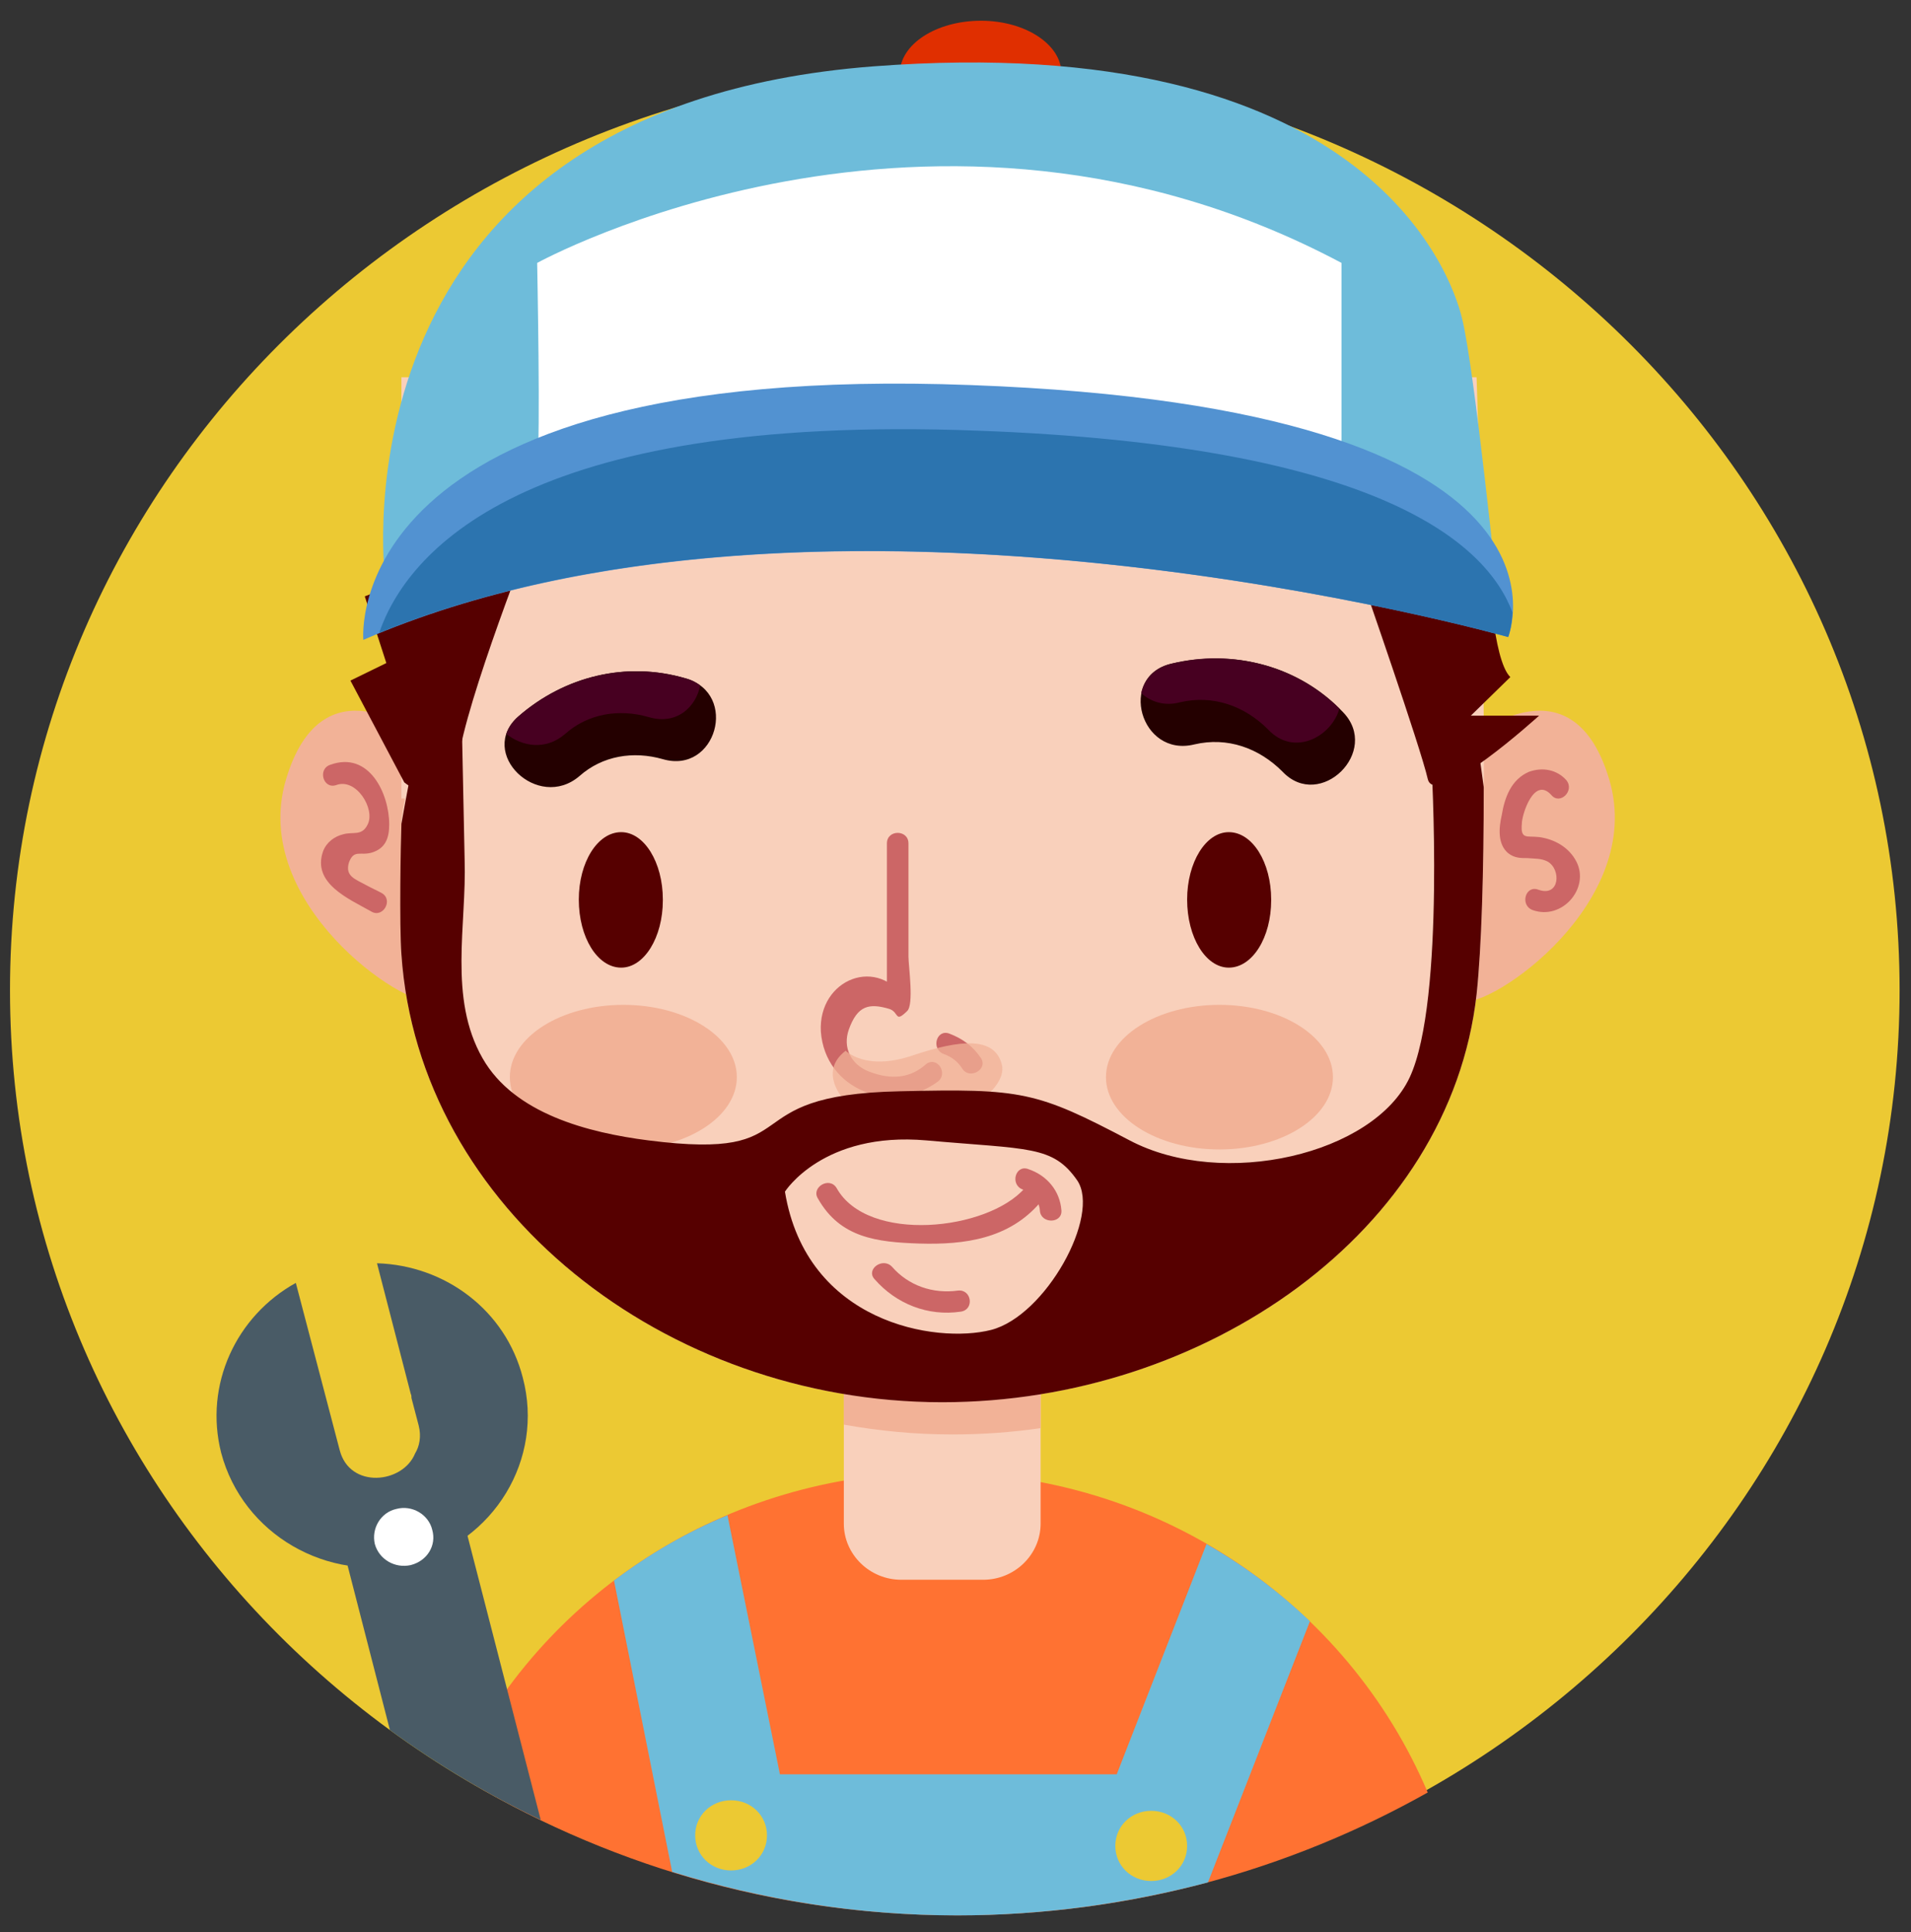 <svg width="91" height="92" viewBox="0 0 91 92" fill="none" xmlns="http://www.w3.org/2000/svg">
<rect x="0" y="0" width="91" height="92" fill="#333333" stroke="none"/>
<path d="M90.457 47.142C90.457 71.406 70.313 91.091 45.484 91.091C20.62 91.091 0.476 71.406 0.476 47.142C0.476 22.845 20.62 3.159 45.484 3.159C70.313 3.159 90.457 22.845 90.457 47.142Z" fill="#ECC933"/>
<path d="M19.936 35.008C19.936 34.974 15.319 31.298 13.609 37.147C11.899 42.996 19.252 48.009 20.62 47.675L19.936 35.008Z" fill="#F2B297"/>
<path d="M70.313 35.008C70.313 34.974 74.93 31.298 76.64 37.147C78.35 42.996 70.997 48.009 69.629 47.675L70.313 35.008Z" fill="#F2B297"/>
<path d="M45.586 91.19C53.76 91.19 61.387 89.051 67.987 85.341C64.191 76.384 55.196 70.101 44.663 70.101C34.505 70.101 25.716 75.983 21.748 84.472C28.657 88.716 36.831 91.19 45.586 91.19Z" fill="#FF7232"/>
<path d="M46.817 75.213H42.918C41.414 75.213 40.182 74.01 40.182 72.54V64.953C40.182 63.483 41.414 62.279 42.918 62.279H46.817C48.322 62.279 49.553 63.483 49.553 64.953V72.54C49.553 74.01 48.322 75.213 46.817 75.213Z" fill="#F9D0BB"/>
<path d="M46.817 62.279H42.918C41.414 62.279 40.182 63.483 40.182 64.953V67.827C41.858 68.128 43.602 68.295 45.347 68.295C46.76 68.295 48.162 68.195 49.553 67.994V64.953C49.553 63.483 48.322 62.279 46.817 62.279Z" fill="#F2B297"/>
<path d="M70.313 17.962H48.356C47.216 17.806 46.053 17.729 44.868 17.729C43.705 17.729 42.553 17.806 41.413 17.962H19.115V38.015H19.286C19.218 38.35 19.16 38.684 19.115 39.018C19.115 39.018 19.012 43.831 19.115 45.435C19.936 57.534 31.666 66.758 44.868 66.758C57.385 66.758 69.047 58.637 70.313 47.34C71.099 40.021 70.313 17.962 70.313 17.962Z" fill="#F9D0BB"/>
<path d="M42.234 40.155C42.234 42.739 42.234 45.335 42.234 47.942C42.554 47.853 42.873 47.775 43.192 47.708C41.858 45.435 38.951 46.605 39.088 49.112C39.293 51.886 42.44 53.089 44.628 51.518C45.176 51.15 44.663 50.281 44.115 50.649C43.386 51.318 42.474 51.44 41.379 51.017C40.524 50.682 40.114 49.88 40.422 49.011C40.832 47.875 41.379 47.741 42.371 48.042C42.816 48.209 42.611 48.711 43.192 48.142C43.534 47.842 43.26 46.003 43.26 45.535C43.26 43.731 43.26 41.937 43.26 40.155C43.26 39.486 42.234 39.486 42.234 40.155Z" fill="#CC6666"/>
<path d="M63.473 51.283C63.473 53.188 61.044 54.726 58.069 54.726C55.093 54.726 52.665 53.188 52.665 51.283C52.665 49.378 55.093 47.841 58.069 47.841C61.044 47.841 63.473 49.378 63.473 51.283Z" fill="#F2B297"/>
<path d="M35.087 51.283C35.087 53.188 32.658 54.726 29.683 54.726C26.707 54.726 24.279 53.188 24.279 51.283C24.279 49.378 26.707 47.841 29.683 47.841C32.658 47.841 35.087 49.378 35.087 51.283Z" fill="#F2B297"/>
<path d="M60.532 42.861C60.532 44.632 59.642 46.069 58.514 46.069C57.419 46.069 56.53 44.632 56.53 42.828C56.53 41.056 57.419 39.619 58.514 39.619C59.642 39.619 60.532 41.056 60.532 42.828V42.861Z" fill="#560000"/>
<path d="M31.564 42.861C31.564 44.632 30.675 46.069 29.58 46.069C28.452 46.069 27.562 44.632 27.562 42.828C27.562 41.056 28.452 39.619 29.58 39.619C30.675 39.619 31.564 41.056 31.564 42.828V42.861Z" fill="#560000"/>
<path d="M41.653 60.91C42.679 62.079 44.184 62.681 45.757 62.447C46.407 62.347 46.27 61.377 45.62 61.444C44.423 61.611 43.26 61.21 42.474 60.308C42.029 59.84 41.208 60.442 41.653 60.91Z" fill="#CC6666"/>
<path d="M44.936 50.18C45.312 50.314 45.62 50.548 45.825 50.882C46.167 51.417 47.056 50.916 46.715 50.381C46.338 49.812 45.825 49.445 45.21 49.211C44.594 48.977 44.321 49.946 44.936 50.18Z" fill="#CC6666"/>
<g style="mix-blend-mode:multiply" opacity="0.75">
<path d="M40.285 50.048C40.285 50.014 41.208 51.017 43.465 50.248C45.757 49.48 47.364 49.346 47.706 50.683C48.048 52.02 44.97 53.824 42.679 53.824C41.413 53.824 38.335 51.485 40.285 50.014V50.048Z" fill="#F2B297"/>
</g>
<path fill-rule="evenodd" clip-rule="evenodd" d="M56.872 35.442C54.307 36.077 53.213 32.2 55.778 31.599C58.753 30.897 61.865 31.699 63.952 33.905C65.764 35.776 62.857 38.617 61.079 36.745C59.95 35.609 58.445 35.074 56.872 35.442ZM24.689 34.105C26.878 32.2 29.82 31.465 32.658 32.3C35.189 33.036 34.095 36.879 31.564 36.144C30.162 35.743 28.691 35.977 27.597 36.946C25.613 38.651 22.706 35.843 24.689 34.105Z" fill="#240000"/>
<path d="M60.395 34.74C61.626 36.043 63.405 35.074 63.781 33.737C61.695 31.665 58.651 30.896 55.778 31.598C54.923 31.799 54.478 32.367 54.342 33.002C54.786 33.403 55.436 33.637 56.188 33.437C57.762 33.069 59.266 33.604 60.395 34.74Z" fill="#470021"/>
<path d="M33.343 32.635C33.172 32.501 32.932 32.367 32.658 32.3C29.82 31.465 26.879 32.2 24.69 34.105C24.382 34.372 24.211 34.64 24.108 34.941C24.861 35.542 25.989 35.743 26.913 34.941C28.007 33.971 29.478 33.737 30.88 34.139C32.214 34.539 33.137 33.671 33.343 32.635Z" fill="#470021"/>
<path d="M74.588 37.145C74.144 36.644 73.46 36.511 72.81 36.745C71.955 37.112 71.647 37.981 71.51 38.817C71.373 39.418 71.305 40.187 71.818 40.621C72.126 40.855 72.399 40.855 72.741 40.855C73.083 40.889 73.391 40.855 73.699 41.022C74.349 41.39 74.28 42.727 73.254 42.359C72.639 42.125 72.365 43.095 72.981 43.328C74.383 43.83 75.717 42.292 75.067 41.022C74.725 40.354 74.041 39.953 73.288 39.853C72.707 39.786 72.399 39.986 72.468 39.218C72.468 38.783 73.049 36.945 73.87 37.847C74.28 38.349 74.999 37.647 74.588 37.145Z" fill="#CC6666"/>
<path d="M16.003 37.38C16.96 37.013 17.884 38.517 17.508 39.252C17.234 39.82 16.823 39.586 16.345 39.72C15.934 39.82 15.558 40.087 15.387 40.522C14.84 42.059 16.618 42.795 17.678 43.396C18.226 43.73 18.739 42.861 18.192 42.527C17.952 42.394 17.713 42.293 17.473 42.16C16.926 41.859 16.413 41.725 16.618 41.057C16.858 40.422 17.166 40.756 17.713 40.589C18.363 40.388 18.534 39.887 18.534 39.252C18.534 37.781 17.576 35.743 15.729 36.411C15.114 36.612 15.387 37.581 16.003 37.38Z" fill="#CC6666"/>
<path d="M38.951 57.066C40.011 58.938 41.756 59.138 43.773 59.205C45.962 59.272 48.048 58.971 49.519 57.267C49.964 56.799 49.211 56.063 48.801 56.565C47.023 58.603 41.311 59.205 39.84 56.565C39.498 55.996 38.609 56.531 38.951 57.066Z" fill="#CC6666"/>
<path d="M48.698 56.632C49.143 56.766 49.485 57.167 49.519 57.635C49.553 58.27 50.579 58.27 50.545 57.635C50.477 56.699 49.861 55.964 48.972 55.663C48.356 55.429 48.083 56.398 48.698 56.632Z" fill="#CC6666"/>
<path d="M62.378 77.188C60.908 75.785 59.266 74.548 57.453 73.512L53.178 84.474H37.139L34.642 72.142C32.693 72.944 30.88 74.013 29.238 75.25L32.008 89.12C36.318 90.457 40.866 91.192 45.586 91.192C49.724 91.192 53.726 90.624 57.522 89.621L62.378 77.188Z" fill="#6EBCDA"/>
<path d="M36.523 87.382C36.523 88.318 35.771 89.053 34.813 89.053C33.855 89.053 33.103 88.318 33.103 87.382C33.103 86.446 33.855 85.711 34.813 85.711C35.771 85.711 36.523 86.446 36.523 87.382Z" fill="#ECC933"/>
<path d="M56.53 87.884C56.53 88.82 55.778 89.555 54.82 89.555C53.863 89.555 53.11 88.82 53.11 87.884C53.11 86.948 53.863 86.213 54.82 86.213C55.778 86.213 56.53 86.948 56.53 87.884Z" fill="#ECC933"/>
<path fill-rule="evenodd" clip-rule="evenodd" d="M70.655 37.484C70.655 41.461 70.552 45.104 70.313 47.343C69.047 58.64 57.385 66.761 44.868 66.761C31.666 66.761 19.936 57.537 19.115 45.438C19.012 44.035 19.081 40.124 19.115 39.222C19.56 36.682 19.936 35.011 19.936 35.011L21.988 34.242C22.033 36.47 22.079 38.698 22.125 40.926C22.227 44.035 21.338 47.511 22.98 50.385C24.484 53.025 28.007 53.928 30.88 54.295C38.746 55.298 34.642 52.123 42.85 51.956C48.664 51.822 49.348 51.956 53.794 54.295C58.24 56.635 65.422 54.964 67.132 51.287C68.842 47.611 68.158 36.248 68.158 36.248L70.313 35.011C70.313 35.011 70.45 35.947 70.655 37.484ZM51.297 56.2C50.135 54.529 49.006 54.73 44.115 54.295C39.191 53.861 37.378 56.735 37.378 56.735C38.404 62.985 44.56 63.987 47.193 63.319C49.793 62.651 52.426 57.871 51.297 56.2Z" fill="#560000"/>
<path d="M19.252 37.25L16.687 32.403L18.397 31.568L17.371 28.393L25.408 25.218C25.408 25.218 22.159 33.406 21.817 36.247C21.475 39.088 19.252 37.25 19.252 37.25Z" fill="#560000"/>
<path d="M64.909 27.724C64.909 27.724 67.645 35.578 67.987 37.082C68.329 38.586 73.288 34.074 73.288 34.074H70.039L71.92 32.236C71.065 31.401 70.894 27.056 70.894 27.056C70.894 27.056 64.909 25.385 64.909 27.724Z" fill="#560000"/>
<path d="M50.545 3.494C50.545 4.864 48.835 6.001 46.681 6.001C44.56 6.001 42.85 4.864 42.85 3.494C42.85 2.124 44.56 0.987 46.715 0.987C48.835 0.987 50.545 2.124 50.545 3.494Z" fill="#E02F00"/>
<path d="M18.328 27.457C18.328 27.457 15.558 5.165 41.584 3.16C64.841 1.388 69.082 12.852 69.629 15.191C70.21 17.531 71.339 28.56 71.339 28.56C71.339 28.56 37.275 14.523 18.328 27.457Z" fill="#6EBCDA"/>
<path d="M17.952 60.144L19.559 66.36C19.594 66.427 19.594 66.494 19.594 66.561L19.936 67.864C20.073 68.399 19.97 68.867 19.765 69.201C19.183 70.638 16.652 70.905 16.174 69.034L14.087 61.079C11.249 62.65 9.71 65.925 10.531 69.167C11.557 73.044 15.592 75.384 19.559 74.415C23.527 73.412 25.921 69.468 24.895 65.591C24.074 62.383 21.201 60.244 17.952 60.144Z" fill="#495B66"/>
<path d="M21.407 69.803L15.695 71.206L18.568 82.369C20.825 84.007 23.219 85.444 25.75 86.647L21.407 69.803Z" fill="#495B66"/>
<path d="M20.585 72.843C20.791 73.578 20.346 74.314 19.559 74.514C18.807 74.681 18.054 74.247 17.849 73.512C17.678 72.776 18.123 72.008 18.875 71.841C19.628 71.64 20.414 72.108 20.585 72.843Z" fill="white"/>
<path d="M25.579 21.876C25.75 21.207 25.579 12.518 25.579 12.518C25.579 12.518 44.389 2.157 63.883 12.518V23.213L25.579 21.876Z" fill="white"/>
<path d="M17.302 30.465C17.302 30.465 16.037 17.196 46.236 18.333C76.264 19.436 71.818 30.331 71.818 30.331C71.818 30.331 39.02 21.04 17.302 30.465Z" fill="#5292D1"/>
<path d="M18.055 30.131C39.772 21.24 71.818 30.331 71.818 30.331C71.818 30.331 71.989 29.897 72.023 29.161C70.792 25.853 65.627 21.207 46.578 20.505C24.792 19.67 19.355 26.354 18.055 30.131Z" fill="#2C74AF"/>
</svg>
